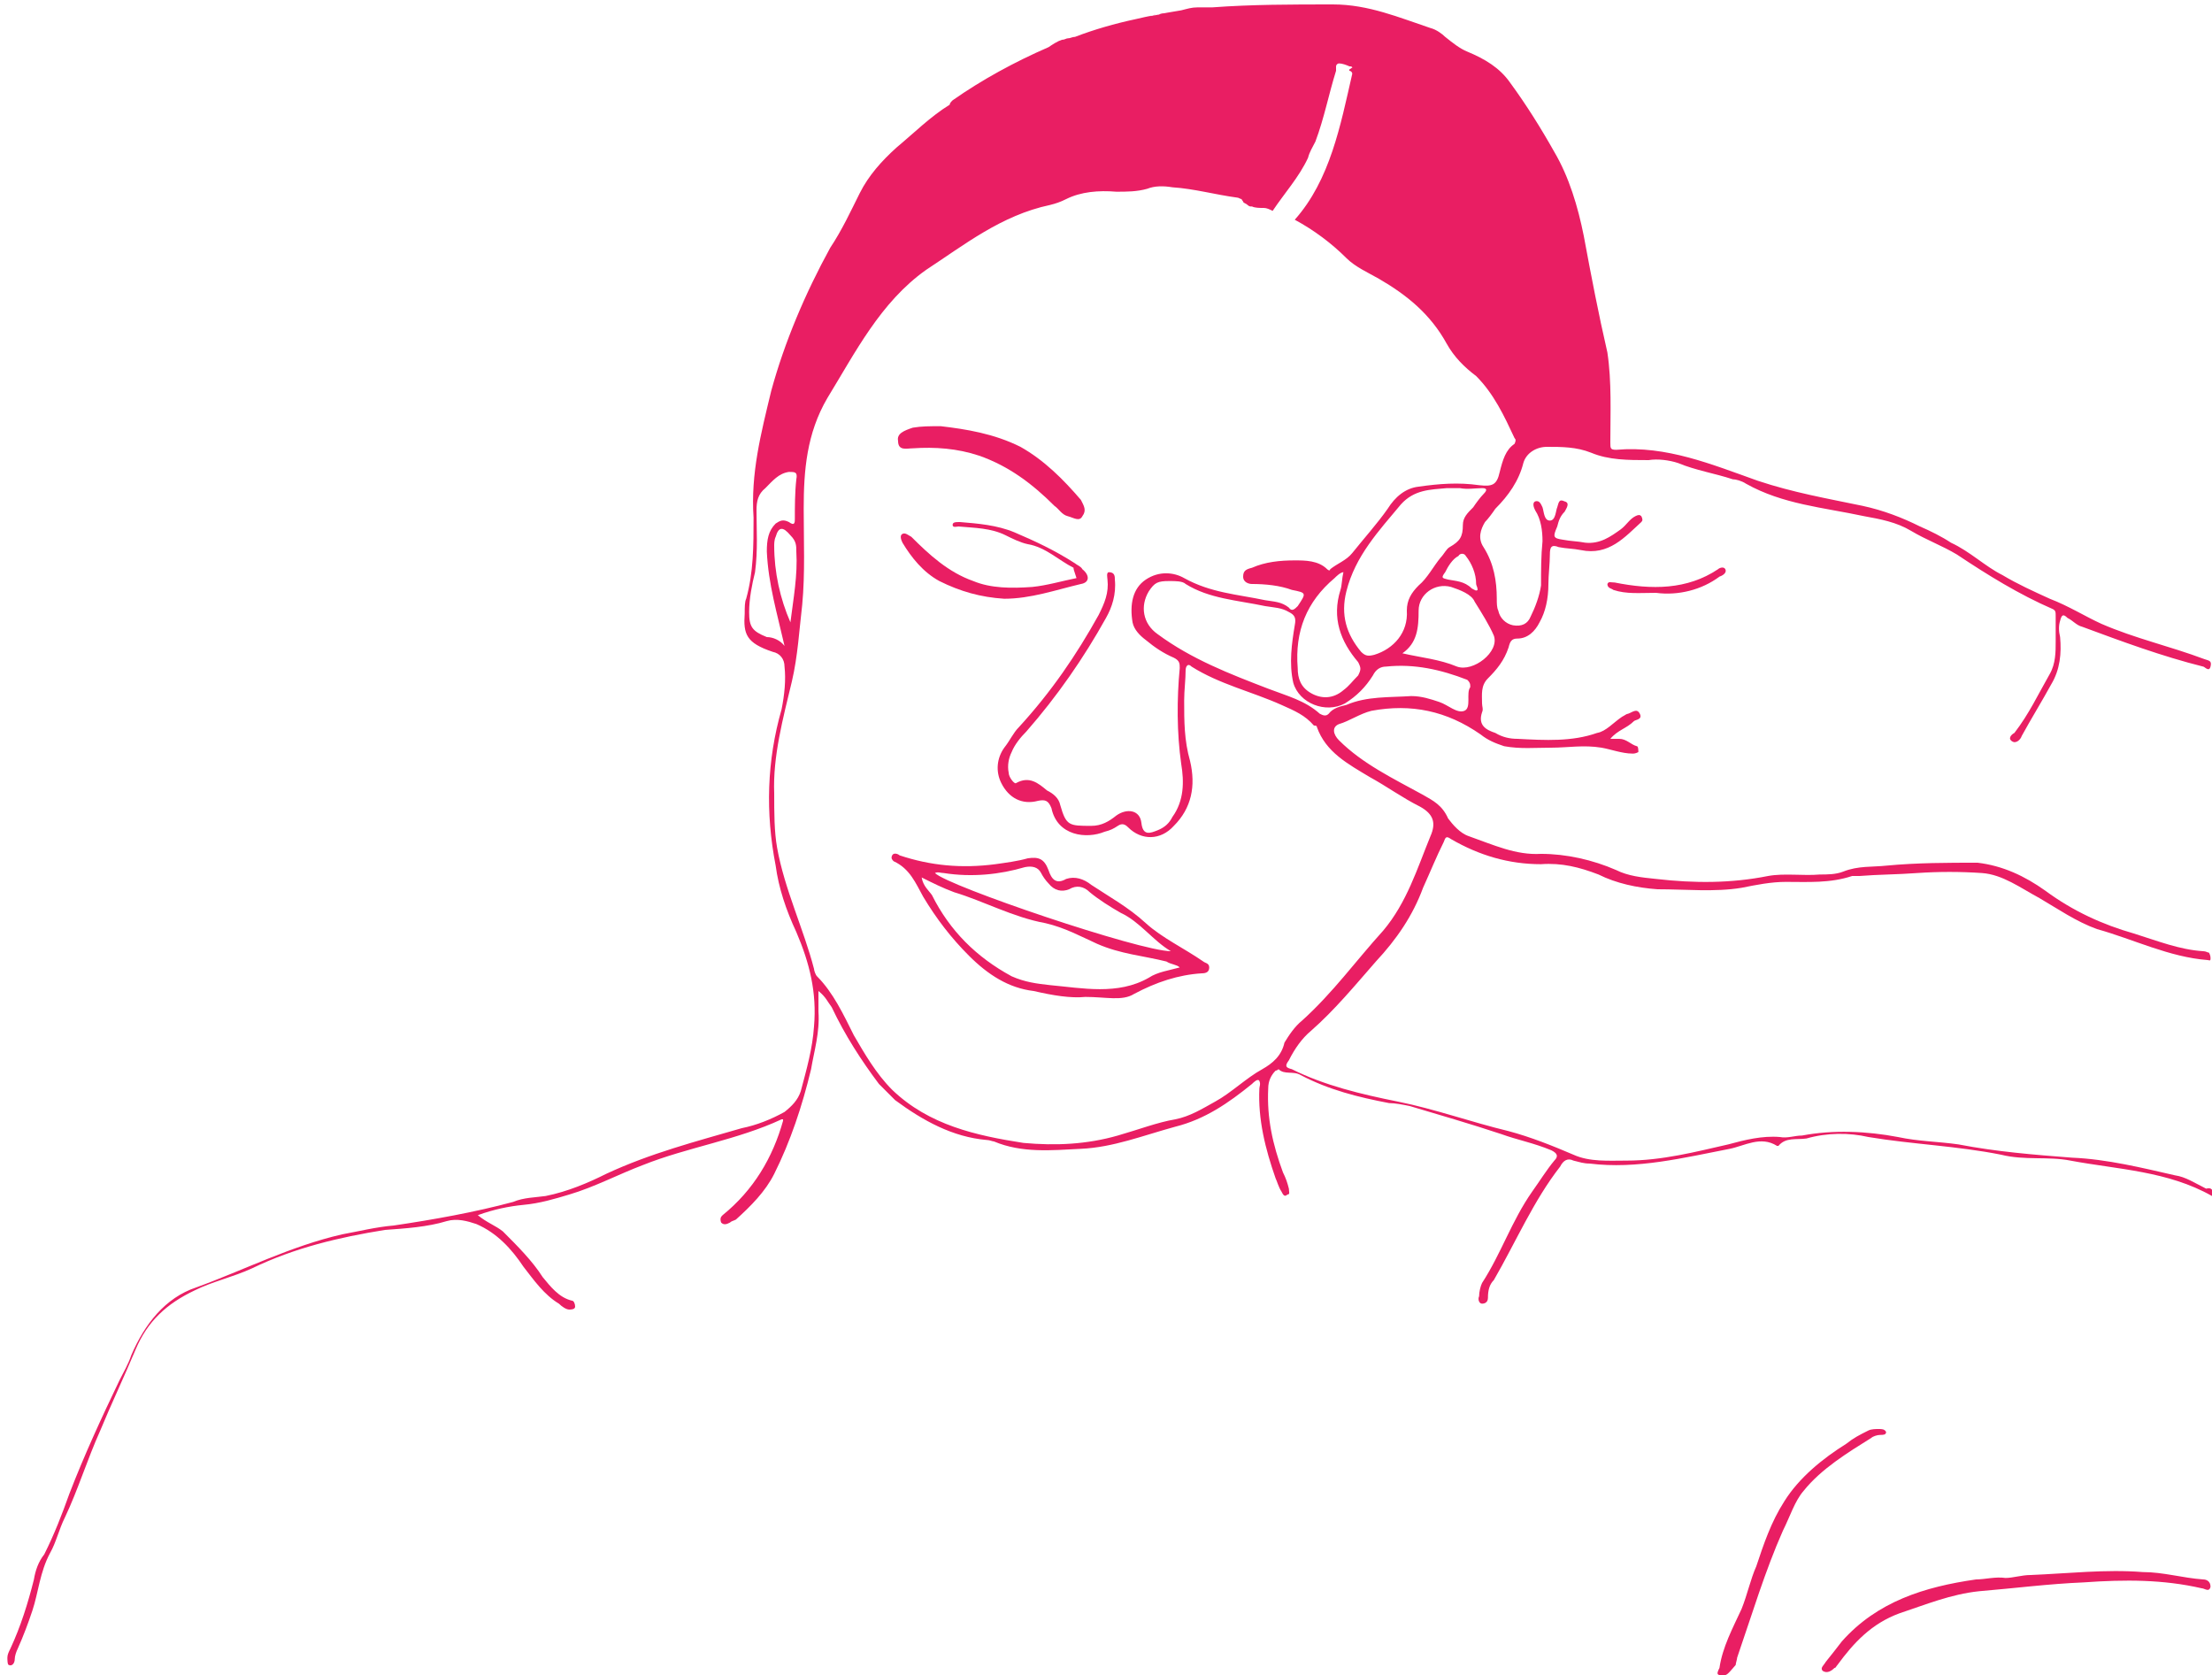 <?xml version="1.0" encoding="utf-8"?>
<!-- Generator: Adobe Illustrator 18.1.1, SVG Export Plug-In . SVG Version: 6.00 Build 0)  -->
<!DOCTYPE svg PUBLIC "-//W3C//DTD SVG 1.1//EN" "http://www.w3.org/Graphics/SVG/1.1/DTD/svg11.dtd">
<svg version="1.1" id="Layer_1" xmlns="http://www.w3.org/2000/svg" xmlns:xlink="http://www.w3.org/1999/xlink" x="0px" y="0px"
	 viewBox="405 223.2 150 113.6" style="enable-background:new 405 223.2 150 113.6;" xml:space="preserve">
<style type="text/css">
	.st0{fill:#E91E63;}
</style>
<g id="eye-rubbing-lady">
	<path class="st0" d="M554.6,303.8c-0.8-0.4-1.4-0.8-2.1-0.9c-2.2-0.5-4.6-1.1-7-1.2c-2.6-0.2-5.1-0.4-7.7-0.9
		c-1.4-0.2-2.7-0.2-4.1-0.5c-2.1-0.4-4.4-0.5-6.5-0.1c-0.5,0-1,0.2-1.5,0.1c-1.2-0.1-2.4,0.2-3.5,0.5c-2.2,0.5-4.5,1.1-6.9,1.1
		c-1.2,0-2.5,0.1-3.6-0.4c-1.4-0.6-2.9-1.2-4.4-1.6c-2.5-0.6-5-1.5-7.5-2c-2.5-0.5-5-1.1-7.2-2.2c-0.4-0.1-0.5-0.2-0.2-0.6
		c0.4-0.8,0.9-1.5,1.5-2c1.6-1.4,3-3.1,4.4-4.7c1.4-1.5,2.5-3.1,3.2-5c0.5-1.1,0.9-2.1,1.4-3.1c0.1-0.2,0.1-0.5,0.5-0.2
		c1.9,1.1,3.9,1.7,6.1,1.7c1.4-0.1,2.6,0.2,3.9,0.7c1.2,0.6,2.6,0.9,4,1c1.9,0,3.9,0.2,5.7-0.1c1-0.2,2-0.4,3-0.4
		c1.5,0,3,0.1,4.5-0.4h0.5c1.2-0.1,2.6-0.1,3.9-0.2c1.5-0.1,2.9-0.1,4.4,0c1.4,0.1,2.6,1,3.9,1.7c1.2,0.7,2.5,1.6,3.9,2.1
		c2.5,0.7,4.9,1.9,7.5,2.1c0.1,0,0.2,0.1,0.2-0.1c0-0.1,0-0.2-0.1-0.4c-0.1,0-0.2-0.1-0.4-0.1c-1.6-0.1-3.1-0.7-4.7-1.2
		c-2.1-0.6-4.1-1.5-6-2.9c-1.4-1-2.9-1.7-4.6-1.9c-2,0-4.1,0-6.2,0.2c-0.9,0.1-1.9,0-2.9,0.4c-0.5,0.2-1.1,0.2-1.6,0.2
		c-1.1,0.1-2.4-0.1-3.5,0.1c-2.5,0.5-5,0.5-7.6,0.2c-1-0.1-1.9-0.2-2.7-0.6c-1.6-0.7-3.4-1.1-5.1-1.1c-1.7,0.1-3.2-0.6-4.9-1.2
		c-0.6-0.2-1.1-0.8-1.4-1.2c-0.4-0.9-1-1.2-1.7-1.6c-2-1.1-4.1-2.1-5.7-3.7c-0.4-0.4-0.5-0.9,0-1.1c0.7-0.2,1.4-0.7,2.2-0.9
		c2.7-0.5,5.1,0,7.4,1.6c0.5,0.4,1,0.6,1.6,0.8c1.1,0.2,2.1,0.1,3.2,0.1s2.2-0.2,3.4,0c0.6,0.1,1.4,0.4,2.1,0.4c0.1,0,0.2,0,0.4-0.1
		c0-0.1,0-0.4-0.1-0.4c-0.4-0.1-0.7-0.5-1.2-0.5c-0.2,0-0.6,0-0.6,0c0.5-0.6,1.1-0.7,1.6-1.2c0.1-0.1,0.6-0.1,0.4-0.5
		c-0.2-0.4-0.5-0.1-0.8,0c-0.1,0-0.2,0.1-0.4,0.2c-0.6,0.4-1.1,1-1.7,1.1c-1.7,0.6-3.5,0.5-5.4,0.4c-0.5,0-1-0.1-1.5-0.4
		c-0.6-0.2-1.2-0.5-0.9-1.4c0.1-0.2,0-0.4,0-0.6c0-0.6-0.1-1.2,0.4-1.7c0.6-0.6,1.1-1.2,1.4-2.1c0.1-0.4,0.2-0.6,0.6-0.6
		c0.7,0,1.2-0.5,1.5-1.1c0.4-0.7,0.6-1.6,0.6-2.6c0-0.6,0.1-1.4,0.1-2c0-0.5,0.1-0.7,0.6-0.5c0.5,0.1,1,0.1,1.5,0.2
		c1.9,0.4,3-0.9,4.1-1.9c0.1-0.1,0.1-0.2,0-0.4c-0.1-0.1-0.2-0.1-0.4,0c-0.4,0.2-0.6,0.6-1,0.9c-0.7,0.5-1.4,1-2.4,0.9
		c-0.5-0.1-1-0.1-1.5-0.2c-0.7-0.1-0.7-0.2-0.4-0.9c0.1-0.4,0.2-0.7,0.5-1c0.1-0.2,0.4-0.6,0-0.7c-0.4-0.2-0.4,0.1-0.5,0.4
		c-0.1,0.2-0.1,0.9-0.5,0.9c-0.4,0-0.4-0.6-0.5-0.9c-0.1-0.2-0.2-0.5-0.5-0.4c-0.2,0.1-0.1,0.4,0,0.6c0.4,0.6,0.5,1.4,0.5,2.1
		c-0.1,1-0.1,2-0.1,3c-0.1,0.7-0.4,1.5-0.7,2.1c-0.2,0.5-0.6,0.7-1.2,0.6c-0.5-0.1-0.9-0.5-1-1c-0.1-0.2-0.1-0.5-0.1-0.8
		c0-1.2-0.2-2.4-0.9-3.5c-0.4-0.6-0.2-1.2,0.1-1.7c0.2-0.2,0.5-0.6,0.7-0.9c0.9-0.9,1.6-1.9,1.9-3.1c0.2-0.7,0.9-1.1,1.6-1.1
		c1,0,2,0,3,0.4c1.2,0.5,2.5,0.5,3.9,0.5c0.6-0.1,1.4,0,2,0.2c1.2,0.5,2.5,0.7,3.7,1.1c0.2,0,0.6,0.1,0.9,0.3c2.5,1.4,5.2,1.6,8,2.2
		c1.1,0.2,2.2,0.4,3.2,1c1,0.6,2.1,1,3.1,1.6c2.1,1.4,4.2,2.7,6.5,3.7c0.2,0.1,0.2,0.2,0.2,0.5v1.7c0,0.7,0,1.5-0.4,2.2
		c-0.8,1.4-1.4,2.7-2.4,4c-0.2,0.1-0.5,0.4-0.1,0.6c0.2,0.1,0.5-0.1,0.6-0.4c0.6-1.1,1.4-2.4,2-3.5c0.6-1,0.7-2.1,0.6-3.2
		c-0.1-0.4-0.1-0.8,0-1.1c0.1-0.4,0.2-0.5,0.5-0.2c0.4,0.2,0.6,0.5,1,0.6c2.7,1,5.4,2,8.2,2.7c0.1,0,0.4,0.4,0.5,0
		c0.1-0.4-0.1-0.4-0.4-0.5c-2.4-0.9-4.7-1.4-7-2.4c-1.1-0.5-2.2-1.2-3.5-1.7c-1.1-0.5-2.2-1-3.2-1.6c-1.2-0.6-2.2-1.6-3.5-2.2
		c-0.6-0.4-1.4-0.8-2.1-1.1c-1.2-0.6-2.5-1.1-3.9-1.4c-2.4-0.5-4.7-0.9-7.1-1.7c-3.1-1.1-6.2-2.4-9.6-2.1c-0.4,0-0.4-0.1-0.4-0.5
		c0-2,0.1-4.1-0.2-6.1c-0.6-2.6-1.1-5.2-1.6-7.9c-0.4-2-1-4-2-5.7c-0.9-1.6-1.9-3.2-3-4.7c-0.7-1-1.7-1.6-2.9-2.1
		c-0.5-0.2-1-0.6-1.5-1c-0.2-0.2-0.6-0.5-1-0.6c-2.1-0.7-4.2-1.6-6.6-1.6c-2.8,0-5.5,0-8.2,0.2c-0.3,0-0.7,0-1,0
		c-0.4,0-0.7,0.1-1.1,0.2c-0.6,0.1-1.2,0.2-1.7,0.3c0.2,0,0.4-0.1,0.6-0.1c-0.1,0-0.3,0-0.4,0.1c-0.2,0-0.5,0.1-0.7,0.1
		c0.2,0,0.3-0.1,0.5-0.1c-0.5,0.1-1,0.2-1.4,0.3c-1.4,0.3-2.8,0.7-4.1,1.2c-0.2,0-0.3,0.1-0.5,0.1c-0.1,0-0.2,0.1-0.4,0.1
		c-0.3,0.1-0.6,0.3-0.9,0.5c-2.3,1-4.5,2.2-6.5,3.6c-0.1,0.1-0.2,0.2-0.2,0.3c-1.3,0.8-2.4,1.9-3.6,2.9c-1,0.9-1.9,1.9-2.5,3.1
		c-0.6,1.2-1.2,2.5-2,3.7c-1.7,3.1-3.1,6.4-4,9.7c-0.7,2.9-1.4,5.6-1.2,8.6c0,1.9,0,3.7-0.5,5.5c-0.1,0.2-0.1,0.6-0.1,1
		c-0.1,1.4,0.1,2,1.9,2.6c0.5,0.1,0.8,0.5,0.8,1c0.1,0.9,0,1.9-0.2,2.9c-1,3.5-1.1,7-0.4,10.6c0.2,1.5,0.7,3,1.4,4.5
		c0.9,2.1,1.4,4.1,1.2,6.4c-0.1,1.5-0.5,2.9-0.9,4.4c-0.2,0.6-0.6,1-1.1,1.4c-0.9,0.5-1.9,0.9-2.9,1.1c-3.1,0.9-6.2,1.7-9.2,3.1
		c-1.2,0.6-2.6,1.2-4.1,1.5c-0.7,0.1-1.5,0.1-2.2,0.4c-2.6,0.7-5.4,1.2-8.1,1.6c-1.2,0.1-2.4,0.4-3.5,0.6c-3.5,0.8-6.6,2.4-9.9,3.6
		c-2.1,0.7-3.5,2.5-4.4,4.6c-0.2,0.6-0.5,1.1-0.8,1.7c-1.2,2.5-2.4,5.1-3.4,7.7c-0.5,1.4-1,2.7-1.7,4.1c-0.4,0.5-0.6,1.1-0.7,1.7
		c-0.4,1.6-0.9,3.2-1.6,4.7c-0.1,0.2-0.2,0.4-0.2,0.6c0,0.1,0,0.5,0.1,0.5c0.2,0.1,0.4-0.1,0.4-0.4c0-0.2,0.1-0.5,0.2-0.7
		c0.4-0.9,0.7-1.7,1-2.6c0.4-1.2,0.5-2.6,1.2-3.9c0.4-0.7,0.6-1.6,1-2.4c0.9-1.9,1.5-3.9,2.4-5.9c0.7-1.7,1.6-3.6,2.4-5.5
		c0.8-1.9,2.1-3.1,4-4c1.2-0.6,2.6-0.9,3.9-1.5c2.9-1.4,5.9-2.1,9-2.6c1.4-0.1,2.9-0.2,4.2-0.6c0.7-0.2,1.4,0,2,0.2
		c1.4,0.6,2.4,1.7,3.2,2.9c0.7,0.9,1.4,1.9,2.4,2.5c0.2,0.2,0.5,0.4,0.7,0.4c0.1,0,0.4,0,0.4-0.2s-0.1-0.4-0.2-0.4
		c-0.9-0.2-1.5-1-2-1.6c-0.7-1.1-1.7-2.1-2.7-3.1c-0.5-0.4-1.1-0.6-1.7-1.1c1.1-0.4,2.1-0.6,3.1-0.7c1.1-0.1,2.1-0.4,3.1-0.7
		c1.7-0.5,3.4-1.4,5-2c3-1.2,6.4-1.7,9.4-3.1h0.1v0.1c-0.7,2.5-2,4.7-4.1,6.4c-0.1,0.1-0.2,0.2-0.1,0.5c0.2,0.2,0.4,0.1,0.6,0
		c0.1-0.1,0.2-0.1,0.4-0.2c1-0.9,2-1.9,2.6-3.1c1.1-2.2,1.9-4.6,2.5-7.1c0.2-1.2,0.6-2.5,0.5-3.9v-1.4c0.5,0.4,0.6,0.7,0.9,1.1
		c0.9,1.9,2,3.6,3.2,5.2l1.1,1.1c1.9,1.4,3.9,2.5,6.2,2.7c0.2,0,0.4,0.1,0.5,0.1c1.9,0.8,3.9,0.6,5.9,0.5c2.2-0.1,4.2-0.9,6.4-1.5
		c2-0.5,3.6-1.6,5.2-2.9c0.1-0.1,0.4-0.4,0.5-0.2s0,0.4,0,0.5c-0.1,2.1,0.4,4.1,1.1,6.1c0.1,0.2,0.2,0.6,0.4,0.9
		c0.1,0.2,0.2,0.4,0.4,0.2c0.2,0,0.1-0.2,0.1-0.4c-0.1-0.4-0.2-0.7-0.4-1.1c-0.7-1.9-1.1-3.7-1-5.7c0-0.5,0.2-0.9,0.5-1.2
		c0.1,0,0.2-0.1,0.2-0.1c0.4,0.4,1,0.1,1.5,0.4c1.9,1,3.9,1.5,6,1.9c0.4,0,0.9,0.1,1.4,0.2c2,0.6,4.1,1.2,6.2,1.9
		c1.1,0.4,2.2,0.6,3.4,1.1c0.4,0.2,0.5,0.4,0.2,0.7c-0.5,0.6-1,1.4-1.5,2.1c-1.4,2-2.1,4.2-3.4,6.2c-0.1,0.2-0.2,0.6-0.2,0.9
		c-0.1,0.2,0,0.5,0.2,0.5c0.2,0,0.4-0.1,0.4-0.4c0-0.5,0.1-0.9,0.4-1.2c1.5-2.6,2.7-5.4,4.5-7.7c0.2-0.4,0.5-0.6,0.9-0.4
		c0.4,0.1,0.7,0.2,1.1,0.2c3.2,0.4,6.4-0.4,9.5-1c1-0.2,2.1-0.9,3.2-0.2h0.1c0.5-0.6,1.2-0.4,1.9-0.5c1.4-0.4,2.9-0.4,4.2-0.1
		c3,0.5,6,0.6,9,1.2c1.6,0.4,3.2,0.1,4.7,0.4c3.2,0.6,6.6,0.7,9.6,2.4C555.1,303.9,555,303.7,554.6,303.8z M504.3,271.4
		c-0.5,0.2-1.1-0.4-1.7-0.6c-0.6-0.2-1.2-0.4-1.9-0.4c-1.5,0.1-3,0-4.4,0.6c-0.4,0.1-0.9,0.2-1.2,0.6c-0.2,0.2-0.4,0.1-0.6,0
		c-1-0.9-2.2-1.2-3.5-1.7c-2.6-1-5.2-2-7.5-3.7c-1-0.7-1.2-1.9-0.6-2.9c0.4-0.6,0.6-0.7,1.4-0.7c0.4,0,0.9,0,1.1,0.2
		c1.6,1,3.5,1.1,5.4,1.5c0.6,0.1,1.1,0.1,1.6,0.4c0.4,0.2,0.5,0.4,0.4,0.9c-0.2,1.2-0.4,2.6-0.1,3.9c0.4,1.4,2.2,2.1,3.5,1.4
		c0.8-0.5,1.4-1.1,1.9-1.9c0.2-0.4,0.5-0.6,0.9-0.6c1.9-0.2,3.7,0.2,5.5,0.9c0.1,0.1,0.2,0.2,0.2,0.4v0.1
		C504.4,270.2,504.8,271.2,504.3,271.4z M497.1,268.1c0.2,0.4,0.2,0.5,0,0.9c-0.4,0.4-0.6,0.7-1,1c-0.7,0.6-1.5,0.6-2.2,0.2
		s-0.9-1-0.9-1.7c-0.2-2.5,0.6-4.5,2.5-6.1c0.1-0.1,0.4-0.4,0.6-0.4c-0.1,0.4-0.1,0.9-0.2,1.2C495.3,265.1,495.9,266.7,497.1,268.1z
		 M506.3,266.3c0.4,1.1-1.4,2.5-2.5,2.1c-1.2-0.5-2.4-0.6-3.7-0.9c1-0.7,1.1-1.7,1.1-2.9c0-1.1,1.1-1.9,2.2-1.6
		c0.6,0.2,1.4,0.5,1.6,1C505.5,264.8,506,265.6,506.3,266.3z M505.1,262.8c0,0.1,0.1,0.2,0.1,0.4c-0.1,0.1-0.2,0-0.4-0.1
		c-0.5-0.5-1.1-0.5-1.6-0.6c-0.4-0.1-0.5-0.1-0.2-0.5c0.2-0.4,0.5-0.9,0.9-1.1c0.1-0.2,0.4-0.2,0.5,0
		C504.8,261.4,505.1,262.1,505.1,262.8z M505.6,256.7c-0.2,0.2-0.5,0.6-0.7,0.9c-0.4,0.4-0.7,0.7-0.7,1.2c0,0.8-0.2,1.1-0.9,1.5
		c-0.2,0.1-0.4,0.5-0.6,0.7c-0.5,0.6-0.9,1.4-1.5,1.9c-0.5,0.5-0.8,1-0.8,1.7c0.1,1.5-0.9,2.6-2.2,3c-0.4,0.1-0.6,0.1-0.9-0.2
		c-1-1.2-1.4-2.5-1-4.1c0.6-2.4,2.2-4.1,3.7-5.9c0.9-1,2-1,3.1-1.1h0.9c0.5,0.1,1.1,0,1.5,0C505.8,256.3,505.9,256.4,505.6,256.7z
		 M457,266.4c-1-0.4-1.2-0.7-1.2-1.7c0-0.9,0.2-1.9,0.4-2.7c0.2-1.5,0.1-2.9,0.1-4.2c0-0.6,0.1-1.1,0.6-1.5c0.5-0.5,0.9-1,1.6-1.1
		c0.4,0,0.6,0,0.5,0.5c-0.1,0.9-0.1,1.9-0.1,2.7c0,0.2,0,0.5-0.4,0.2c-0.4-0.2-0.6-0.1-0.9,0.1c-0.5,0.5-0.6,1.1-0.6,1.9
		c0.1,2.2,0.7,4.2,1.2,6.4C457.9,266.6,457.4,266.4,457,266.4z M458.6,265.4c-0.7-1.6-1.1-3.4-1.1-5.2c0-0.1,0-0.4,0.1-0.6
		c0.2-0.7,0.5-0.7,1-0.1c0.4,0.4,0.4,0.7,0.4,1.1C459.1,262.2,458.8,263.8,458.6,265.4z M490.6,295.7c-1.1,0.6-2.1,1.6-3.2,2.2
		c-0.9,0.5-1.7,1-2.7,1.2c-1.2,0.2-2.5,0.7-3.9,1.1c-2.1,0.6-4.2,0.7-6.4,0.5c-3.2-0.5-6.4-1.2-8.9-3.6c-1.1-1.1-1.9-2.5-2.6-3.7
		c-0.7-1.4-1.4-2.9-2.5-4c-0.1-0.1-0.2-0.4-0.2-0.5c-0.7-2.7-2-5.4-2.5-8.2c-0.2-1.1-0.2-2.4-0.2-3.7c-0.1-2.5,0.6-5.1,1.2-7.6
		c0.4-1.7,0.5-3.5,0.7-5.2c0.2-2.1,0.1-4.4,0.1-6.5c0-2.6,0.2-5.1,1.6-7.5c1.9-3.1,3.6-6.5,6.7-8.7c2.6-1.7,5.1-3.7,8.4-4.4
		c0.4-0.1,0.7-0.2,1.1-0.4c1-0.5,2.2-0.6,3.4-0.5c0.7,0,1.4,0,2.1-0.2c0.5-0.2,1.1-0.2,1.7-0.1c1.5,0.1,2.9,0.5,4.4,0.7
		c0.1,0,0.2,0.1,0.3,0.1c0,0.1,0.1,0.1,0.1,0.2c0.1,0.1,0.2,0.1,0.3,0.2c0,0,0,0,0,0c0,0,0.1,0.1,0.2,0.1c0,0,0.1,0,0.1,0
		c0.2,0.1,0.5,0.1,0.8,0.1c0.2,0,0.4,0.1,0.6,0.2c0.8-1.2,1.8-2.3,2.4-3.6c0.1-0.4,0.3-0.7,0.5-1.1c0.6-1.6,0.9-3.2,1.4-4.8
		c0-0.1,0-0.2,0-0.3c0-0.1,0.1-0.2,0.2-0.2c0.2,0,0.5,0.1,0.7,0.2c0,0,0,0,0,0c0,0,0,0,0,0c0.1,0,0.2,0,0.2,0.1
		c-0.1,0-0.1,0.1-0.2,0.1c0,0,0,0,0,0.1c0.1,0,0.2,0.1,0.2,0.2c-0.8,3.5-1.5,7.2-3.9,9.9c1.3,0.7,2.5,1.6,3.5,2.6
		c0.6,0.6,1.5,1,2.2,1.4c1.9,1.1,3.5,2.4,4.6,4.4c0.5,0.9,1.2,1.6,2,2.2c1.2,1.2,1.9,2.7,2.6,4.2c0.1,0.1,0.1,0.2,0,0.4
		c-0.6,0.4-0.8,1.1-1,1.9c-0.2,0.9-0.5,1-1.4,0.9c-1.4-0.2-2.7-0.1-4.1,0.1c-0.9,0.1-1.6,0.7-2.1,1.5c-0.7,1-1.6,2-2.4,3
		c-0.4,0.5-1,0.7-1.5,1.1c0,0.1-0.1,0.1-0.2,0c-0.6-0.6-1.5-0.6-2.2-0.6c-1,0-2,0.1-2.9,0.5c-0.4,0.1-0.6,0.2-0.6,0.6
		c0,0.4,0.4,0.5,0.6,0.5c0.9,0,1.9,0.1,2.7,0.4c1,0.2,1,0.2,0.4,1.1c-0.2,0.2-0.4,0.4-0.6,0.1c-0.5-0.4-1-0.4-1.6-0.5
		c-1.9-0.4-3.7-0.5-5.5-1.5c-0.7-0.4-1.7-0.5-2.6,0.1s-1.1,1.7-0.9,2.9c0.1,0.5,0.5,0.9,0.9,1.2c0.6,0.5,1.2,0.9,1.9,1.2
		c0.4,0.2,0.4,0.4,0.4,0.7c-0.2,2.1-0.2,4.4,0.1,6.5c0.2,1.2,0.2,2.5-0.6,3.6c-0.2,0.4-0.5,0.7-1,0.9s-1,0.4-1.1-0.5
		c-0.1-0.9-1-1-1.7-0.5c-0.5,0.4-1,0.7-1.7,0.7c-1.5,0-1.7,0-2.1-1.4c-0.1-0.5-0.5-0.8-0.9-1c-0.6-0.5-1.2-1-2.1-0.5
		c-0.1,0.1-0.5-0.4-0.5-0.7c-0.1-0.5,0-1,0.2-1.4c0.2-0.5,0.6-1,1-1.4c2.1-2.4,3.9-5,5.4-7.7c0.4-0.7,0.7-1.6,0.6-2.6
		c0-0.2,0-0.5-0.4-0.5c-0.2,0-0.1,0.4-0.1,0.5c0.1,0.9-0.2,1.6-0.6,2.4c-1.5,2.7-3.2,5.2-5.4,7.6c-0.4,0.4-0.6,0.9-1,1.4
		c-0.5,0.7-0.6,1.6-0.2,2.4c0.5,1,1.4,1.5,2.5,1.2c0.5-0.1,0.7,0,0.9,0.5c0.4,1.9,2.4,2.1,3.6,1.6c0.4-0.1,0.6-0.2,0.9-0.4
		s0.5-0.1,0.7,0.1c0.9,0.9,2.2,0.9,3.1-0.1c1.2-1.2,1.5-2.7,1.1-4.4c-0.4-1.4-0.4-2.7-0.4-4.1c0-0.7,0.1-1.4,0.1-2.1
		c0-0.1,0.1-0.5,0.4-0.2c1.9,1.2,4.1,1.7,6.1,2.6c0.9,0.4,1.6,0.7,2.2,1.4c0.1,0,0.2,0,0.2,0.1c0.6,1.7,2.1,2.5,3.6,3.4
		c1.1,0.6,2.2,1.4,3.4,2c0.9,0.5,1.1,1.1,0.7,2c-0.9,2.2-1.6,4.5-3.2,6.4c-1.9,2.1-3.4,4.2-5.5,6.1c-0.5,0.4-0.9,1-1.2,1.5
		C491.9,294.8,491.3,295.3,490.6,295.7z"/>
	<path class="st0" d="M541,330.2c0.5,0,1.1-0.2,1.7-0.2c2.5-0.1,5.1-0.4,7.6-0.2c1.4,0,2.7,0.4,4.1,0.5c0.2,0,0.5,0.1,0.5,0.5
		c-0.1,0.4-0.4,0.1-0.6,0.1c-2.6-0.6-5.2-0.6-8-0.4c-2.4,0.1-4.7,0.4-7.1,0.6c-1.9,0.2-3.6,0.9-5.4,1.5c-1.9,0.7-3.1,2-4.2,3.5
		c-0.1,0.1-0.1,0.2-0.2,0.2c-0.2,0.2-0.5,0.4-0.8,0.2c-0.2-0.2,0.1-0.4,0.2-0.6c0.4-0.5,0.8-1,1.1-1.4c2.4-2.7,5.6-3.7,9.1-4.2
		C539.6,330.3,540.3,330.1,541,330.2z"/>
	<path class="st0" d="M521.8,336.8c-0.4,0-0.4-0.1-0.2-0.5c0.2-1.4,0.9-2.7,1.5-4c0.4-1,0.6-2,1-2.9c0.5-1.5,1-3,1.9-4.4
		c1-1.6,2.6-2.9,4.2-3.9c0.5-0.4,0.9-0.6,1.5-0.9c0.2-0.1,0.5-0.1,0.7-0.1s0.4,0,0.5,0.2c0,0.2-0.2,0.2-0.4,0.2
		c-0.2,0-0.5,0.1-0.6,0.2c-1.6,1-3.4,2.1-4.6,3.6c-0.6,0.7-0.9,1.7-1.4,2.7c-1.2,2.7-2.1,5.7-3.1,8.6c0,0.1-0.1,0.4-0.1,0.5
		C522.1,336.8,522.1,336.8,521.8,336.8z"/>
	<path class="st0" d="M517.3,263.4c-1.1,0-2,0.1-2.9-0.2c-0.1-0.1-0.4-0.1-0.4-0.4c0.1-0.2,0.2-0.1,0.5-0.1c2.5,0.5,4.9,0.5,7-0.9
		c0.1-0.1,0.4-0.2,0.5,0c0.1,0.2-0.1,0.4-0.4,0.5C520.4,263.2,518.8,263.6,517.3,263.4z"/>
	<path class="st0" d="M478.6,290.8c-1,0.1-2.2-0.1-3.5-0.4c-1.7-0.2-3.1-1.1-4.4-2.4c-1.2-1.2-2.2-2.5-3.1-4c-0.5-0.9-0.9-1.9-2-2.4
		c-0.1-0.1-0.2-0.2-0.1-0.4c0.1-0.2,0.4-0.1,0.5,0c2.1,0.7,4.2,0.9,6.5,0.6c0.7-0.1,1.5-0.2,2.2-0.4c0.7-0.1,1.1,0,1.4,0.8
		c0.2,0.6,0.5,1,1.2,0.6c0.6-0.2,1.2,0,1.7,0.4c1.2,0.8,2.5,1.5,3.7,2.6c1.1,1,2.6,1.7,3.9,2.6c0.1,0.1,0.4,0.1,0.4,0.4
		s-0.2,0.4-0.5,0.4c-1.6,0.1-3.1,0.6-4.6,1.4C481.1,291.1,480,290.8,478.6,290.8z M467.5,282.7c0.1,0.6,0.5,0.9,0.7,1.2
		c1.2,2.4,3,4.2,5.4,5.5c0.9,0.4,1.7,0.5,2.6,0.6c2.2,0.2,4.6,0.7,6.7-0.5c0.6-0.4,1.4-0.5,2.1-0.7c-0.2-0.2-0.6-0.2-0.9-0.4
		c-1.6-0.4-3.1-0.5-4.7-1.2c-1.1-0.5-2.2-1.1-3.5-1.4c-2.2-0.4-4.2-1.5-6.2-2.1C468.9,283.4,468.3,283.1,467.5,282.7z M484.4,287.7
		c-1.2-0.7-2.1-2-3.4-2.6c-0.7-0.4-1.5-0.9-2.1-1.4c-0.4-0.4-0.9-0.5-1.4-0.2c-0.5,0.2-1,0.1-1.4-0.4c-0.2-0.2-0.4-0.5-0.5-0.7
		c-0.2-0.4-0.6-0.5-1.1-0.4c-1.7,0.5-3.6,0.7-5.5,0.4c-0.2,0-0.4-0.1-0.6,0C469.3,283.3,482.3,287.7,484.4,287.7z"/>
	<path class="st0" d="M468.8,252.1c1.7,0.2,3.6,0.5,5.4,1.4c1.6,0.9,2.9,2.2,4.1,3.6c0.2,0.4,0.4,0.7,0.1,1.1c-0.2,0.4-0.6,0.1-1,0
		c-0.4-0.1-0.6-0.5-0.9-0.7c-1.5-1.5-3.1-2.7-5.1-3.4c-1.5-0.5-3-0.6-4.5-0.5c-0.4,0-1,0.2-1-0.5c-0.1-0.5,0.4-0.7,1-0.9
		C467.5,252.1,468,252.1,468.8,252.1z"/>
	<path class="st0" d="M477.8,261.7c-1-0.5-1.9-1.4-3.1-1.6c-0.5-0.1-1.1-0.4-1.5-0.6c-1-0.5-2.1-0.5-3.2-0.6c-0.1,0-0.4,0.1-0.4-0.1
		s0.2-0.2,0.5-0.2c1.2,0.1,2.5,0.2,3.7,0.7c1.4,0.6,2.7,1.2,4.1,2.1c0.1,0.1,0.4,0.2,0.5,0.4c0.5,0.4,0.5,0.9-0.1,1
		c-1.7,0.4-3.4,1-5.2,1c-1.6-0.1-3-0.5-4.4-1.2c-1.1-0.6-1.9-1.6-2.5-2.6c-0.1-0.2-0.2-0.5,0-0.6c0.2-0.1,0.4,0.1,0.6,0.2
		c1.2,1.2,2.5,2.4,4.2,3c1.2,0.5,2.6,0.5,4,0.4c1-0.1,2-0.4,3-0.6C477.8,261.8,477.8,261.8,477.8,261.7z"/>
</g>
</svg>

